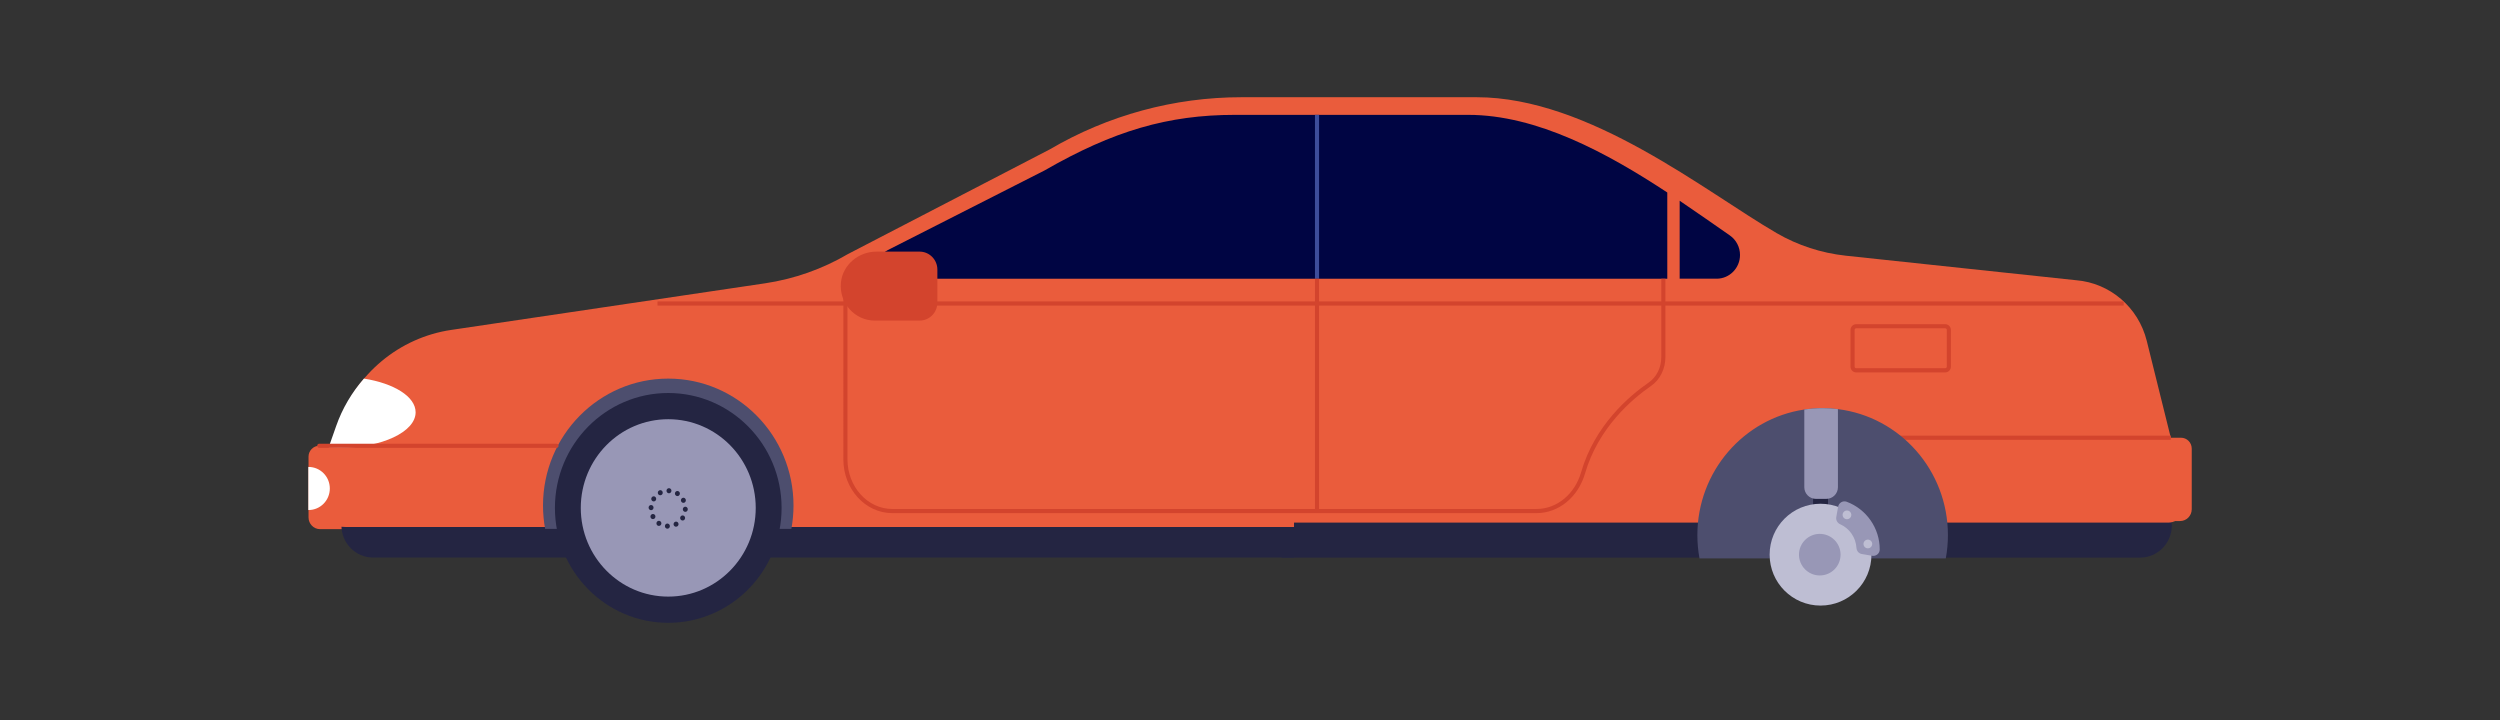 <?xml version="1.0" encoding="utf-8"?>
<!-- Generator: Adobe Illustrator 25.4.1, SVG Export Plug-In . SVG Version: 6.00 Build 0)  -->
<svg version="1.1" id="Layer_1" xmlns="http://www.w3.org/2000/svg" xmlns:xlink="http://www.w3.org/1999/xlink" x="0px" y="0px"
	 viewBox="0 0 493 142" style="enable-background:new 0 0 493 142;" xml:space="preserve">
<rect x="0" y="0" width="493" height="142" fill="#333333" stroke="none"/>
<style type="text/css">
	.st0{clip-path:url(#SVGID_00000080181083821917926690000002718336907069403016_);}
	.st1{clip-path:url(#SVGID_00000075869215616372868050000010809584533424535202_);fill:#EA5C3C;}
	.st2{clip-path:url(#SVGID_00000075869215616372868050000010809584533424535202_);fill:#242542;}
	.st3{clip-path:url(#SVGID_00000075869215616372868050000010809584533424535202_);fill:#000543;}
	.st4{clip-path:url(#SVGID_00000075869215616372868050000010809584533424535202_);fill:#3D4D9B;}
	.st5{clip-path:url(#SVGID_00000075869215616372868050000010809584533424535202_);fill:#D3442D;}
	.st6{clip-path:url(#SVGID_00000075869215616372868050000010809584533424535202_);fill:#4D4E6E;}
	.st7{clip-path:url(#SVGID_00000075869215616372868050000010809584533424535202_);fill:#9897B6;}
	.st8{clip-path:url(#SVGID_00000075869215616372868050000010809584533424535202_);fill:#FFFFFF;}
	.st9{clip-path:url(#SVGID_00000075869215616372868050000010809584533424535202_);fill:#BEBED3;}
</style>
<g id="Vector_Smart_Object_00000115476440860570653490000004559336664177085599_">
	<g>
		<defs>
			<rect id="SVGID_1_" x="60.8" y="19.18" width="371.4" height="103.65"/>
		</defs>
		<clipPath id="SVGID_00000158720690155887326530000002591474577496961165_">
			<use xlink:href="#SVGID_1_"  style="overflow:visible;"/>
		</clipPath>
		<g style="clip-path:url(#SVGID_00000158720690155887326530000002591474577496961165_);">
			<defs>
				<rect id="SVGID_00000121276298108661723490000005834870378228267424_" x="60.8" y="19.18" width="371.4" height="103.65"/>
			</defs>
			<clipPath id="SVGID_00000182489977980685288530000006074094725972494218_">
				<use xlink:href="#SVGID_00000121276298108661723490000005834870378228267424_"  style="overflow:visible;"/>
			</clipPath>
			<path style="clip-path:url(#SVGID_00000182489977980685288530000006074094725972494218_);fill:#EA5C3C;" d="M63.13,104.35h20.02
				V87.91H62.95c-1.16,0-2.11,0.96-2.11,2.14v11.98C60.84,103.31,61.86,104.35,63.13,104.35"/>
			<path style="clip-path:url(#SVGID_00000182489977980685288530000006074094725972494218_);fill:#242542;" d="M73.56,97.32h181.62
				v12.63H73.56c-3.43,0-6.23-2.84-6.23-6.32S70.13,97.32,73.56,97.32"/>
			<path style="clip-path:url(#SVGID_00000182489977980685288530000006074094725972494218_);fill:#242542;" d="M252.79,97.32h169.26
				c3.43,0,6.23,2.84,6.23,6.32s-2.8,6.32-6.23,6.32H252.79V97.32z"/>
			<path style="clip-path:url(#SVGID_00000182489977980685288530000006074094725972494218_);fill:#EA5C3C;" d="M62.33,96.03
				l4.35-12.41c3.47-9.9,12.05-17.04,22.3-18.56l61.88-9.19c5.77-0.86,11.33-2.82,16.37-5.78l39.78-20.63
				c11.49-6.74,24.53-10.29,37.81-10.29h46.37c22.26,0,45.22,18.71,59.15,26.79c4.19,2.43,8.84,3.94,13.64,4.46l45.44,4.84
				c6.68,0.55,12.28,5.35,13.92,11.95l7.69,30.98c0.56,2.27-1.13,4.86-3.44,4.87H255.18v0.86H68.13
				C63.89,103.94,60.91,100.08,62.33,96.03"/>
			<path style="clip-path:url(#SVGID_00000182489977980685288530000006074094725972494218_);fill:#000543;" d="M328.78,54.96H176.34
				c-3.09,0-4.07-4.22-1.31-5.62l30.96-15.73c13.58-7.81,24.35-10.96,37.53-10.96h46.02c13.57,0,27.4,7.51,39.25,15.31V54.96z"/>
			<path style="clip-path:url(#SVGID_00000182489977980685288530000006074094725972494218_);fill:#000543;" d="M331.22,39.58
				c3.52,2.37,6.84,4.73,9.91,6.85c1.25,0.87,2,2.31,2,3.85c0,2.58-2.07,4.68-4.61,4.68h-7.29V39.58z"/>
			
				<rect x="259.31" y="22.65" style="clip-path:url(#SVGID_00000182489977980685288530000006074094725972494218_);fill:#3D4D9B;" width="0.81" height="32.31"/>
			
				<rect x="129.66" y="59.44" style="clip-path:url(#SVGID_00000182489977980685288530000006074094725972494218_);fill:#D3442D;" width="289.13" height="0.82"/>
			<path style="clip-path:url(#SVGID_00000182489977980685288530000006074094725972494218_);fill:#EA5C3C;" d="M429.91,102.75
				h-20.02V86.32h20.21c1.16,0,2.11,0.96,2.11,2.14v11.98C432.2,101.72,431.17,102.75,429.91,102.75"/>
			<path style="clip-path:url(#SVGID_00000182489977980685288530000006074094725972494218_);fill:#D3442D;" d="M172.82,49.62h8.53
				c1.93,0,3.5,1.59,3.5,3.54v6.52c0,1.96-1.57,3.54-3.5,3.54h-8.84c-3.92,0-7.08-3.45-6.68-7.5
				C166.18,52.2,169.32,49.62,172.82,49.62"/>
			<path style="clip-path:url(#SVGID_00000182489977980685288530000006074094725972494218_);fill:#D3442D;" d="M303,101.19H175.97
				c-5.33,0-9.66-4.75-9.66-10.6V54.96h0.81v35.63c0,5.39,3.97,9.78,8.85,9.78H303c4.01,0,7.54-2.91,8.79-7.23
				c2.68-9.26,9.49-15.06,13.31-17.69c1.57-1.08,2.51-2.97,2.51-5.06V54.96h0.81v15.43c0,2.36-1.07,4.5-2.86,5.74
				c-3.73,2.57-10.38,8.23-12.99,17.24C311.21,98.04,307.37,101.19,303,101.19"/>
			
				<rect x="259.31" y="54.96" style="clip-path:url(#SVGID_00000182489977980685288530000006074094725972494218_);fill:#D3442D;" width="0.81" height="45.82"/>
			<path style="clip-path:url(#SVGID_00000182489977980685288530000006074094725972494218_);fill:#D3442D;" d="M383.6,73.44h-17.56
				c-0.62,0-1.12-0.51-1.12-1.13v-7.25c0-0.62,0.5-1.13,1.12-1.13h17.56c0.62,0,1.12,0.51,1.12,1.13v7.25
				C384.72,72.93,384.22,73.44,383.6,73.44 M366.04,64.74c-0.17,0-0.31,0.14-0.31,0.31v7.25c0,0.17,0.14,0.31,0.31,0.31h17.56
				c0.17,0,0.31-0.14,0.31-0.31v-7.25c0-0.17-0.14-0.31-0.31-0.31H366.04z"/>
			
				<rect x="374.03" y="85.91" style="clip-path:url(#SVGID_00000182489977980685288530000006074094725972494218_);fill:#D3442D;" width="54.05" height="0.82"/>
			<path style="clip-path:url(#SVGID_00000182489977980685288530000006074094725972494218_);fill:#4D4E6E;" d="M156.06,104.29
				c0.27-1.49,0.42-3.02,0.42-4.59c0-13.83-11.06-25.04-24.7-25.04c-13.64,0-24.7,11.21-24.7,25.04c0,1.57,0.15,3.1,0.42,4.59
				H156.06z"/>
			<path style="clip-path:url(#SVGID_00000182489977980685288530000006074094725972494218_);fill:#242542;" d="M154.13,100.16
				c0,12.51-10.01,22.66-22.35,22.66c-12.34,0-22.35-10.14-22.35-22.66s10.01-22.66,22.35-22.66
				C144.12,77.51,154.13,87.65,154.13,100.16"/>
			<path style="clip-path:url(#SVGID_00000182489977980685288530000006074094725972494218_);fill:#9897B6;" d="M149.03,100.16
				c0,9.66-7.72,17.49-17.25,17.49s-17.25-7.83-17.25-17.49s7.72-17.49,17.25-17.49S149.03,90.51,149.03,100.16"/>
			<path style="clip-path:url(#SVGID_00000182489977980685288530000006074094725972494218_);fill:#242542;" d="M131.43,96.77
				c0,0.28,0.22,0.51,0.49,0.51c0.27,0,0.49-0.23,0.49-0.51c0-0.28-0.22-0.5-0.49-0.5C131.65,96.27,131.43,96.5,131.43,96.77"/>
			<path style="clip-path:url(#SVGID_00000182489977980685288530000006074094725972494218_);fill:#242542;" d="M133.16,97.07
				c-0.13,0.24-0.06,0.55,0.18,0.69c0.24,0.14,0.54,0.06,0.67-0.18c0.13-0.24,0.06-0.56-0.18-0.69
				C133.6,96.75,133.3,96.83,133.16,97.07"/>
			<path style="clip-path:url(#SVGID_00000182489977980685288530000006074094725972494218_);fill:#242542;" d="M134.52,98.22
				c-0.23,0.14-0.31,0.45-0.18,0.69c0.14,0.24,0.44,0.32,0.67,0.19c0.23-0.14,0.31-0.45,0.18-0.69
				C135.06,98.16,134.76,98.08,134.52,98.22"/>
			<path style="clip-path:url(#SVGID_00000182489977980685288530000006074094725972494218_);fill:#242542;" d="M135.14,99.92
				c-0.27,0-0.49,0.23-0.49,0.51c0,0.28,0.22,0.51,0.49,0.51c0.27,0,0.49-0.23,0.49-0.51C135.64,100.15,135.41,99.92,135.14,99.92"
				/>
			<path style="clip-path:url(#SVGID_00000182489977980685288530000006074094725972494218_);fill:#242542;" d="M134.86,101.71
				c-0.24-0.14-0.54-0.06-0.67,0.18c-0.13,0.24-0.06,0.55,0.18,0.69c0.23,0.14,0.54,0.06,0.67-0.19
				C135.17,102.16,135.09,101.85,134.86,101.71"/>
			<path style="clip-path:url(#SVGID_00000182489977980685288530000006074094725972494218_);fill:#242542;" d="M133.74,103.11
				c-0.13-0.24-0.43-0.32-0.67-0.18c-0.23,0.14-0.32,0.45-0.18,0.69c0.13,0.24,0.43,0.32,0.67,0.18
				C133.8,103.66,133.88,103.35,133.74,103.11"/>
			<path style="clip-path:url(#SVGID_00000182489977980685288530000006074094725972494218_);fill:#242542;" d="M132.1,103.75
				c0-0.28-0.22-0.51-0.49-0.51c-0.27,0-0.49,0.22-0.49,0.51c0,0.28,0.22,0.51,0.49,0.51C131.88,104.26,132.1,104.03,132.1,103.75"
				/>
			<path style="clip-path:url(#SVGID_00000182489977980685288530000006074094725972494218_);fill:#242542;" d="M130.36,103.46
				c0.14-0.24,0.06-0.55-0.18-0.69c-0.24-0.14-0.54-0.06-0.67,0.19c-0.13,0.24-0.05,0.55,0.18,0.69
				C129.93,103.78,130.23,103.7,130.36,103.46"/>
			<path style="clip-path:url(#SVGID_00000182489977980685288530000006074094725972494218_);fill:#242542;" d="M129.01,102.3
				c0.23-0.14,0.31-0.45,0.18-0.69c-0.14-0.24-0.44-0.33-0.68-0.18c-0.24,0.14-0.31,0.45-0.18,0.69
				C128.47,102.36,128.77,102.44,129.01,102.3"/>
			<path style="clip-path:url(#SVGID_00000182489977980685288530000006074094725972494218_);fill:#242542;" d="M128.39,100.61
				c0.27,0,0.49-0.23,0.49-0.51c0-0.28-0.22-0.51-0.49-0.51c-0.27,0-0.49,0.23-0.49,0.51C127.9,100.38,128.12,100.61,128.39,100.61"
				/>
			<path style="clip-path:url(#SVGID_00000182489977980685288530000006074094725972494218_);fill:#242542;" d="M128.67,98.82
				c0.24,0.14,0.53,0.05,0.67-0.19c0.13-0.24,0.05-0.55-0.18-0.69c-0.23-0.14-0.54-0.06-0.67,0.19
				C128.36,98.37,128.44,98.68,128.67,98.82"/>
			<path style="clip-path:url(#SVGID_00000182489977980685288530000006074094725972494218_);fill:#242542;" d="M129.78,97.42
				c0.14,0.24,0.44,0.32,0.67,0.18c0.24-0.14,0.31-0.45,0.18-0.69c-0.13-0.24-0.43-0.33-0.66-0.18
				C129.73,96.86,129.65,97.17,129.78,97.42"/>
			<path style="clip-path:url(#SVGID_00000182489977980685288530000006074094725972494218_);fill:#4D4E6E;" d="M384.13,105.54
				c0,1.56-0.15,3.1-0.42,4.58h-48.57c-0.27-1.48-0.42-3.02-0.42-4.58c0-12.59,9.16-23,21.08-24.78c1.18-0.18,2.39-0.27,3.62-0.27
				c1.02,0,2.03,0.07,3.01,0.19C374.66,82.19,384.13,92.74,384.13,105.54"/>
			<path style="clip-path:url(#SVGID_00000182489977980685288530000006074094725972494218_);fill:#FFFFFF;" d="M71.77,74.66
				c5.92,0.93,10.19,3.55,10.19,6.64c0,3.87-6.69,7.01-14.94,7.01c-0.75,0-1.49-0.03-2.21-0.08l1.48-4.21
				C67.52,80.5,69.41,77.35,71.77,74.66"/>
			<path style="clip-path:url(#SVGID_00000182489977980685288530000006074094725972494218_);fill:#FFFFFF;" d="M60.8,92.08
				c0.02,0,0.03,0,0.04,0c2.32,0,4.2,1.9,4.2,4.25c0,2.35-1.88,4.25-4.2,4.25c-0.02,0-0.03,0-0.04,0V92.08z"/>
			<path style="clip-path:url(#SVGID_00000182489977980685288530000006074094725972494218_);fill:#D3442D;" d="M109.74,88.32H62.95
				c-0.22,0-0.4-0.18-0.4-0.41c0-0.23,0.18-0.41,0.4-0.41h46.79c0.22,0,0.4,0.18,0.4,0.41C110.15,88.14,109.96,88.32,109.74,88.32"
				/>
			
				<rect x="357.54" y="95.91" style="clip-path:url(#SVGID_00000182489977980685288530000006074094725972494218_);fill:#242542;" width="2.94" height="9.52"/>
			<path style="clip-path:url(#SVGID_00000182489977980685288530000006074094725972494218_);fill:#9897B6;" d="M362.44,80.68v15.4
				c0,1.27-1.03,2.3-2.3,2.3h-2.03c-1.27,0-2.3-1.03-2.3-2.3V80.76c1.18-0.18,2.39-0.27,3.62-0.27
				C360.45,80.49,361.46,80.56,362.44,80.68"/>
			<path style="clip-path:url(#SVGID_00000182489977980685288530000006074094725972494218_);fill:#BEBED3;" d="M348.97,109.38
				c0,5.54,4.49,10.04,10.04,10.04s10.04-4.49,10.04-10.04s-4.49-10.04-10.04-10.04S348.97,103.83,348.97,109.38"/>
			<path style="clip-path:url(#SVGID_00000182489977980685288530000006074094725972494218_);fill:#9897B6;" d="M354.76,109.38
				c0,2.26,1.84,4.1,4.1,4.1c2.26,0,4.1-1.83,4.1-4.1c0-2.26-1.84-4.1-4.1-4.1C356.6,105.28,354.76,107.11,354.76,109.38"/>
			<path style="clip-path:url(#SVGID_00000182489977980685288530000006074094725972494218_);fill:#9897B6;" d="M364.15,98.94
				c3.92,1.46,6.55,5.23,6.53,9.43c0,0.78-0.73,1.37-1.51,1.23l-2.03-0.35c-0.6-0.1-1.02-0.62-1.05-1.22
				c-0.12-2.03-1.36-3.83-3.21-4.65c-0.54-0.24-0.87-0.81-0.77-1.39l0.36-2.04C362.6,99.16,363.41,98.67,364.15,98.94"/>
			<path style="clip-path:url(#SVGID_00000182489977980685288530000006074094725972494218_);fill:#BEBED3;" d="M367.48,107.27
				c0,0.47,0.38,0.86,0.86,0.86c0.47,0,0.86-0.38,0.86-0.86c0-0.47-0.38-0.86-0.86-0.86C367.87,106.41,367.48,106.8,367.48,107.27"
				/>
			<path style="clip-path:url(#SVGID_00000182489977980685288530000006074094725972494218_);fill:#BEBED3;" d="M363.36,101.53
				c0,0.47,0.38,0.86,0.86,0.86c0.47,0,0.86-0.38,0.86-0.86c0-0.47-0.38-0.86-0.86-0.86C363.74,100.67,363.36,101.06,363.36,101.53"
				/>
		</g>
	</g>
</g>
</svg>
